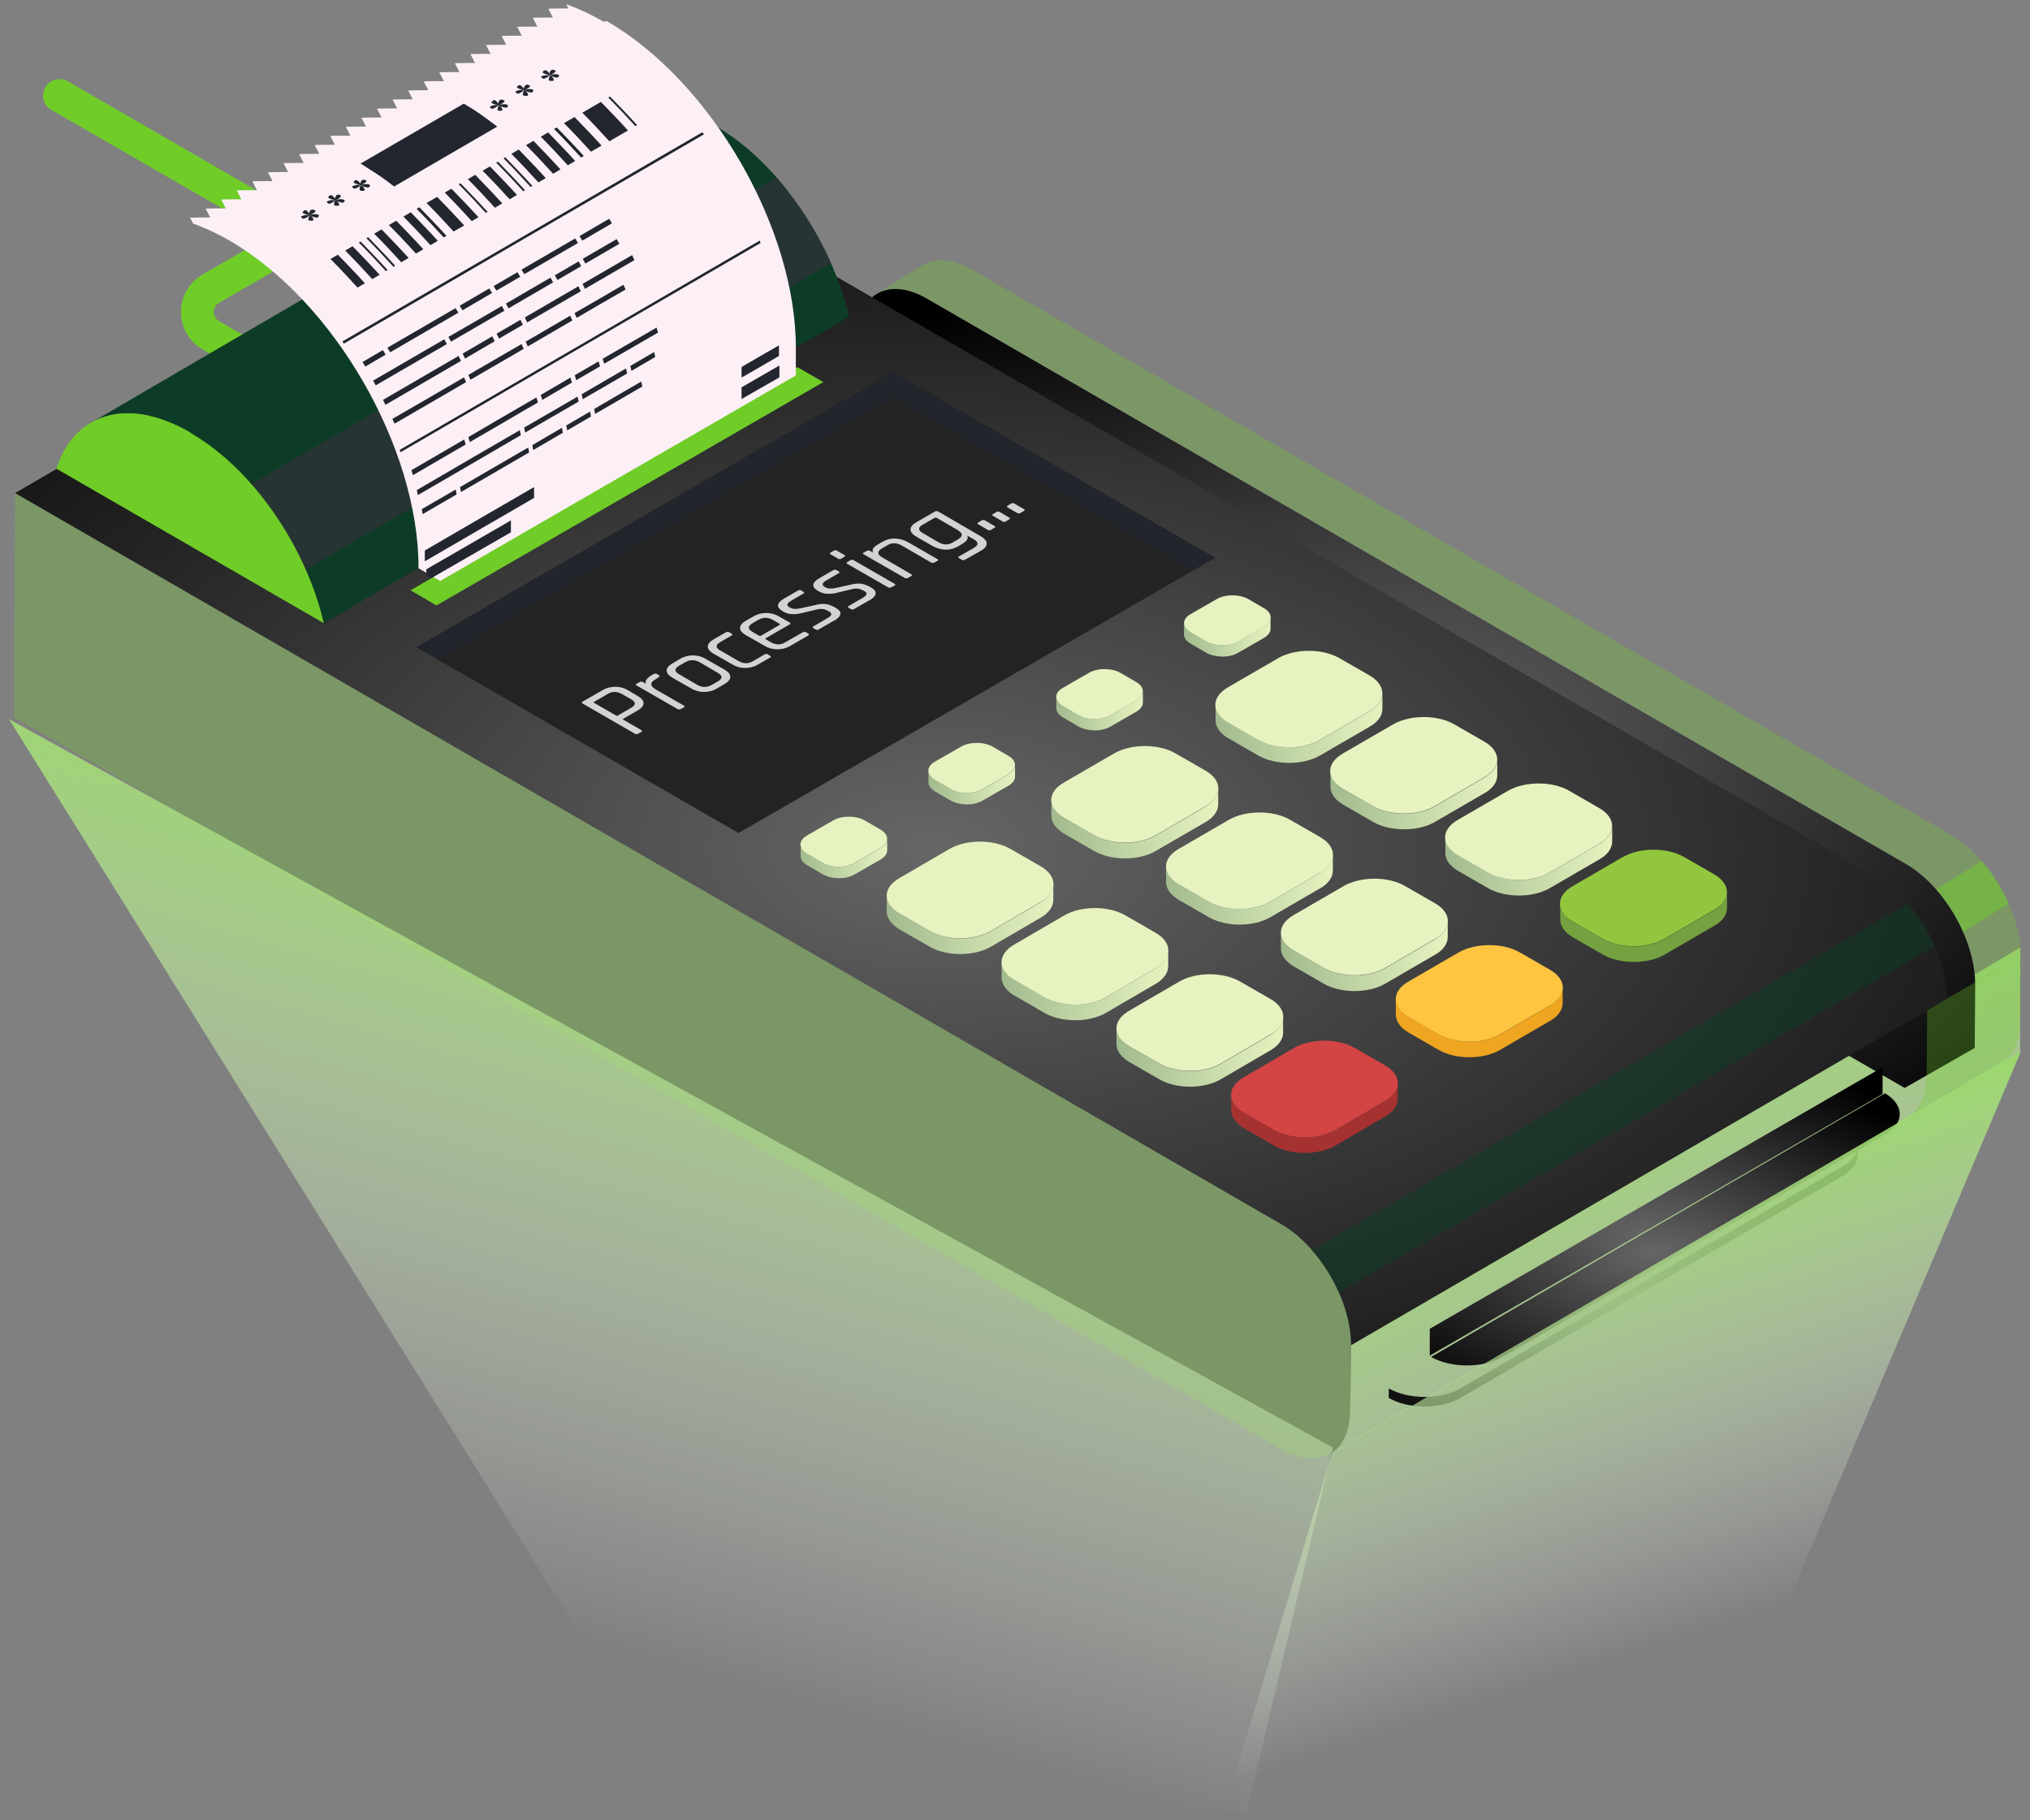<svg width="174" height="156" viewBox="0 0 174 156" fill="none" xmlns="http://www.w3.org/2000/svg">
<rect x="0" y="0" width="174" height="156" fill="#808080" stroke="none"/>
<path d="M173.155 90.233L113.959 124.634C113.959 124.634 115.72 123.89 115.72 120.849C115.818 116.689 115.818 115.254 115.818 115.254L173.155 81.206L173.155 90.233Z" fill="url(#paint0_linear_1_16650)"/>
<path d="M45.128 42.741L18.795 27.535C18.387 27.294 18.332 26.904 18.332 26.737C18.332 26.57 18.369 26.181 18.795 25.94L23.135 23.436C24.303 22.769 25.008 21.545 25.008 20.21C25.008 18.875 24.303 17.651 23.135 16.983L5.814 6.969C5.147 6.58 4.275 6.802 3.886 7.488C3.496 8.174 3.719 9.027 4.405 9.417L21.725 19.412C22.133 19.653 22.189 20.043 22.189 20.21C22.189 20.377 22.152 20.766 21.725 21.007L17.386 23.511C16.218 24.178 15.513 25.402 15.513 26.737C15.513 28.073 16.218 29.297 17.386 29.964L43.719 45.171C43.942 45.3 44.183 45.356 44.424 45.356C44.906 45.356 45.388 45.096 45.648 44.651C46.037 43.984 45.815 43.112 45.128 42.723V42.741Z" fill="#70CD28"/>
<path d="M172.177 77.419C171.602 76.103 170.786 74.842 169.858 73.766C169.061 72.876 168.189 72.116 167.244 71.559C153.261 63.493 95.05 29.89 83.349 23.121C81.68 22.157 80.177 22.064 79.083 22.713L75.17 25.161C76.264 24.531 77.767 24.623 79.436 25.569C91.156 32.338 149.348 65.94 163.331 74.007C164.277 74.545 165.148 75.305 165.946 76.214C166.873 77.271 167.689 78.532 168.264 79.867C168.931 81.351 169.302 82.927 169.302 84.374L173.215 81.926C173.215 80.479 172.844 78.903 172.177 77.419Z" fill="#70CD28" fill-opacity="0.3"/>
<g style="mix-blend-mode:screen" opacity="0.5">
<path d="M169.858 73.785L165.946 76.233C166.873 77.29 167.689 78.551 168.264 79.886L172.177 77.438C171.602 76.121 170.786 74.86 169.858 73.785Z" fill="#70CD28"/>
</g>
<path d="M163.331 74.026C149.348 65.959 91.137 32.356 79.436 25.588C76.135 23.678 73.446 25.217 73.427 29.018L73.39 34.452C73.39 38.272 76.061 42.908 79.362 44.8C93.344 52.867 151.555 86.469 163.257 93.238L169.265 89.807L169.302 84.374C169.302 80.553 166.632 75.917 163.331 74.026Z" fill="url(#paint1_radial_1_16650)"/>
<path d="M165.185 86.562L165.148 91.995C165.148 93.887 164.481 95.222 163.405 95.853L171.435 91.217C172.51 90.586 173.178 89.251 173.178 87.359L173.215 81.926L165.185 86.562Z" fill="#70CD28" fill-opacity="0.3"/>
<path d="M165.834 81.073C165.259 79.756 164.443 78.495 163.516 77.419C162.719 76.529 161.847 75.769 160.901 75.213C146.919 67.146 64.081 19.32 52.361 12.551L1.289 42.259C13.009 49.028 95.829 96.854 109.83 104.921C110.776 105.459 111.647 106.219 112.445 107.128C113.372 108.185 114.188 109.446 114.763 110.781C115.43 112.265 115.801 113.841 115.801 115.287L166.891 85.598C166.891 84.151 166.52 82.575 165.853 81.091L165.834 81.073Z" fill="url(#paint2_radial_1_16650)"/>
<g style="mix-blend-mode:screen" opacity="0.5">
<path d="M163.516 77.438L112.426 107.128C113.353 108.185 114.169 109.446 114.744 110.781L165.834 81.091C165.259 79.775 164.444 78.514 163.516 77.438Z" fill="#0D3C26"/>
</g>
<path d="M109.83 104.921C95.829 96.835 13.009 49.028 1.289 42.259L1.215 61.49C15.198 69.575 98.036 117.383 109.756 124.152C113.057 126.062 115.746 124.522 115.764 120.721L115.801 115.287C115.801 111.467 113.131 106.831 109.83 104.939V104.921Z" fill="#70CD28" fill-opacity="0.3"/>
<path d="M117.415 60.934L113.131 63.418C111.684 64.253 109.329 64.253 107.864 63.418L105.287 61.935C104.545 61.508 104.192 60.952 104.192 60.396V61.731C104.192 62.287 104.545 62.844 105.287 63.27L107.864 64.754C109.311 65.588 111.684 65.588 113.131 64.754L117.415 62.269C118.138 61.861 118.49 61.304 118.49 60.748V59.413C118.49 59.969 118.138 60.507 117.415 60.934Z" fill="url(#paint3_linear_1_16650)"/>
<path d="M117.396 57.892C118.843 58.727 118.861 60.099 117.396 60.934L113.112 63.418C111.666 64.253 109.311 64.253 107.846 63.418L105.268 61.935C103.803 61.082 103.803 59.728 105.268 58.894L109.552 56.409C110.998 55.574 113.353 55.556 114.818 56.409L117.396 57.892Z" fill="#E6F3C0"/>
<path d="M103.358 69.112L99.074 71.597C97.609 72.45 95.273 72.431 93.808 71.597L91.23 70.113C90.488 69.686 90.117 69.13 90.117 68.574V69.909C90.117 70.465 90.488 71.022 91.212 71.448L93.789 72.932C95.236 73.766 97.591 73.785 99.056 72.932L103.34 70.447C104.063 70.039 104.415 69.483 104.415 68.926V67.591C104.415 68.147 104.063 68.685 103.34 69.112H103.358Z" fill="url(#paint4_linear_1_16650)"/>
<path d="M103.34 66.052C104.786 66.886 104.805 68.258 103.34 69.093L99.056 71.578C97.591 72.431 95.254 72.412 93.789 71.578L91.211 70.094C89.746 69.241 89.728 67.888 91.211 67.053L95.495 64.568C96.942 63.734 99.297 63.715 100.762 64.568L103.34 66.052Z" fill="#E6F3C0"/>
<path d="M89.227 77.308L84.962 79.793C83.497 80.646 81.16 80.628 79.695 79.793L77.118 78.31C76.376 77.883 76.005 77.327 76.005 76.77V78.106C76.005 78.662 76.376 79.218 77.099 79.645L79.677 81.128C81.123 81.963 83.478 81.981 84.943 81.128L89.209 78.643C89.932 78.217 90.284 77.679 90.284 77.123V75.788C90.284 76.325 89.932 76.882 89.209 77.308H89.227Z" fill="url(#paint5_linear_1_16650)"/>
<path d="M89.209 74.248C90.655 75.083 90.674 76.455 89.209 77.29L84.943 79.775C83.478 80.628 81.142 80.609 79.677 79.775L77.099 78.291C75.634 77.438 75.634 76.084 77.099 75.25L81.364 72.765C82.829 71.912 85.166 71.912 86.631 72.765L89.209 74.248Z" fill="#E6F3C0"/>
<path d="M127.262 66.627L122.978 69.112C121.532 69.946 119.176 69.946 117.711 69.112L115.134 67.628C114.392 67.201 114.04 66.645 114.04 66.089V67.424C114.04 67.98 114.392 68.537 115.134 68.963L117.711 70.447C119.158 71.281 121.532 71.281 122.978 70.447L127.262 67.962C127.985 67.554 128.337 66.998 128.337 66.441V65.106C128.337 65.662 127.985 66.2 127.262 66.627Z" fill="url(#paint6_linear_1_16650)"/>
<path d="M127.243 63.567C128.69 64.401 128.708 65.773 127.243 66.608L122.959 69.093C121.513 69.927 119.158 69.927 117.693 69.093L115.115 67.609C113.65 66.756 113.65 65.403 115.115 64.568L119.399 62.083C120.845 61.249 123.201 61.23 124.666 62.083L127.243 63.567Z" fill="#E6F3C0"/>
<path d="M113.187 74.786L108.903 77.271C107.438 78.124 105.101 78.106 103.636 77.271L101.058 75.788C100.317 75.361 99.946 74.805 99.946 74.248V75.584C99.946 76.14 100.317 76.696 101.04 77.123L103.618 78.606C105.064 79.441 107.419 79.459 108.884 78.606L113.168 76.121C113.891 75.713 114.244 75.157 114.244 74.601V73.266C114.244 73.822 113.891 74.36 113.168 74.786H113.187Z" fill="url(#paint7_linear_1_16650)"/>
<path d="M113.168 71.745C114.614 72.579 114.633 73.952 113.168 74.786L108.884 77.271C107.419 78.124 105.083 78.106 103.618 77.271L101.04 75.787C99.575 74.934 99.575 73.581 101.04 72.746L105.324 70.261C106.77 69.427 109.125 69.408 110.59 70.261L113.168 71.745Z" fill="#E6F3C0"/>
<path d="M99.074 82.983L94.809 85.468C93.344 86.321 91.007 86.302 89.542 85.468L86.965 83.984C86.223 83.558 85.852 83.001 85.852 82.445V83.78C85.852 84.337 86.223 84.893 86.946 85.319L89.524 86.803C90.97 87.638 93.326 87.656 94.79 86.803L99.056 84.318C99.779 83.891 100.131 83.354 100.131 82.797V81.462C100.131 82 99.779 82.556 99.056 82.983H99.074Z" fill="url(#paint8_linear_1_16650)"/>
<path d="M99.056 79.942C100.502 80.776 100.521 82.148 99.056 82.983L94.79 85.468C93.326 86.321 90.989 86.302 89.524 85.468L86.946 83.984C85.481 83.131 85.481 81.777 86.946 80.943L91.211 78.458C92.676 77.605 95.013 77.605 96.478 78.458L99.056 79.942Z" fill="#E6F3C0"/>
<path d="M137.109 72.301L132.825 74.786C131.379 75.621 129.024 75.621 127.559 74.786L124.981 73.303C124.239 72.876 123.887 72.32 123.887 71.763V73.099C123.887 73.655 124.239 74.211 124.981 74.638L127.559 76.121C129.005 76.956 131.379 76.956 132.825 76.121L137.109 73.636C137.832 73.228 138.185 72.672 138.185 72.116V70.781C138.185 71.337 137.832 71.875 137.109 72.301Z" fill="url(#paint9_linear_1_16650)"/>
<path d="M137.09 69.26C138.537 70.094 138.555 71.467 137.09 72.301L132.807 74.786C131.36 75.621 129.005 75.621 127.54 74.786L124.962 73.303C123.497 72.45 123.497 71.096 124.962 70.261L129.246 67.776C130.693 66.942 133.048 66.923 134.513 67.776L137.09 69.26Z" fill="#E6F3C0"/>
<path d="M123.034 80.479L118.75 82.964C117.285 83.817 114.948 83.799 113.483 82.964L110.906 81.481C110.164 81.054 109.793 80.498 109.793 79.942V81.277C109.793 81.833 110.164 82.389 110.887 82.816L113.465 84.3C114.911 85.134 117.266 85.153 118.731 84.3L123.015 81.815C123.738 81.407 124.091 80.85 124.091 80.294V78.959C124.091 79.515 123.738 80.053 123.015 80.479H123.034Z" fill="url(#paint10_linear_1_16650)"/>
<path d="M123.015 77.419C124.462 78.254 124.48 79.626 123.015 80.461L118.731 82.946C117.266 83.799 114.93 83.78 113.465 82.946L110.887 81.462C109.422 80.609 109.422 79.255 110.887 78.421L115.171 75.936C116.617 75.101 118.972 75.083 120.437 75.936L123.015 77.419Z" fill="#E6F3C0"/>
<path d="M108.921 88.676L104.656 91.161C103.191 92.014 100.855 91.995 99.39 91.161L96.812 89.677C96.07 89.251 95.699 88.695 95.699 88.138V89.473C95.699 90.03 96.07 90.586 96.793 91.013L99.371 92.496C100.817 93.331 103.173 93.349 104.638 92.496L108.903 90.011C109.626 89.585 109.978 89.047 109.978 88.49V87.155C109.978 87.693 109.626 88.249 108.903 88.676H108.921Z" fill="url(#paint11_linear_1_16650)"/>
<path d="M108.903 85.616C110.349 86.451 110.368 87.823 108.903 88.657L104.638 91.142C103.173 91.995 100.836 91.977 99.371 91.142L96.793 89.659C95.328 88.806 95.328 87.452 96.793 86.618L101.059 84.133C102.524 83.279 104.86 83.279 106.325 84.133L108.903 85.616Z" fill="#E6F3C0"/>
<path d="M146.956 77.994L142.672 80.479C141.226 81.314 138.87 81.314 137.405 80.479L134.828 78.996C134.086 78.569 133.734 78.013 133.734 77.457V78.792C133.734 79.348 134.086 79.904 134.828 80.331L137.405 81.815C138.852 82.649 141.226 82.649 142.672 81.815L146.956 79.33C147.679 78.922 148.031 78.365 148.031 77.809V76.474C148.031 77.03 147.679 77.568 146.956 77.994Z" fill="#75A140"/>
<path d="M146.937 74.934C148.384 75.769 148.402 77.141 146.937 77.976L142.654 80.461C141.207 81.295 138.852 81.295 137.387 80.461L134.809 78.977C133.344 78.124 133.344 76.77 134.809 75.936L139.093 73.451C140.539 72.617 142.895 72.598 144.36 73.451L146.937 74.934Z" fill="#91C63E"/>
<path d="M132.881 86.154L128.597 88.639C127.132 89.492 124.795 89.473 123.33 88.639L120.753 87.155C120.011 86.729 119.64 86.172 119.64 85.616V86.951C119.64 87.508 120.011 88.064 120.734 88.49L123.312 89.974C124.758 90.809 127.113 90.827 128.578 89.974L132.862 87.489C133.585 87.081 133.938 86.525 133.938 85.969V84.633C133.938 85.19 133.585 85.727 132.862 86.154H132.881Z" fill="#EFA520"/>
<path d="M132.862 83.113C134.309 83.947 134.327 85.319 132.862 86.154L128.578 88.639C127.113 89.492 124.777 89.473 123.312 88.639L120.734 87.155C119.269 86.302 119.269 84.948 120.734 84.114L125.018 81.629C126.464 80.795 128.819 80.776 130.284 81.629L132.862 83.113Z" fill="#FFC541"/>
<path d="M118.75 94.351L114.485 96.836C113.02 97.689 110.683 97.67 109.218 96.836L106.64 95.352C105.898 94.925 105.528 94.369 105.528 93.813V95.148C105.528 95.704 105.898 96.261 106.622 96.687L109.199 98.171C110.646 99.005 113.001 99.024 114.466 98.171L118.731 95.686C119.454 95.259 119.807 94.722 119.807 94.165V92.83C119.807 93.368 119.454 93.924 118.731 94.351H118.75Z" fill="#A63131"/>
<path d="M118.731 91.309C120.178 92.144 120.196 93.516 118.731 94.35L114.466 96.835C113.001 97.689 110.664 97.67 109.199 96.835L106.622 95.352C105.157 94.499 105.157 93.145 106.622 92.311L110.887 89.826C112.352 88.973 114.689 88.973 116.154 89.826L118.731 91.309Z" fill="#D34444"/>
<path d="M75.467 71.096C76.228 71.522 76.228 72.246 75.467 72.672L73.242 73.952C72.481 74.397 71.258 74.378 70.516 73.952L69.181 73.173C68.42 72.746 68.42 72.023 69.181 71.596L71.406 70.317C72.166 69.872 73.39 69.89 74.132 70.317L75.467 71.096Z" fill="#E6F3C0"/>
<path d="M76.042 72.876V71.893C76.042 72.171 75.857 72.468 75.486 72.672L73.26 73.952C72.5 74.397 71.276 74.378 70.534 73.952L69.199 73.173C68.828 72.95 68.624 72.672 68.624 72.375V73.358C68.624 73.655 68.81 73.933 69.199 74.156L70.534 74.934C71.295 75.361 72.5 75.379 73.26 74.934L75.486 73.655C75.857 73.432 76.042 73.154 76.042 72.876Z" fill="url(#paint12_linear_1_16650)"/>
<path d="M86.427 64.772C87.187 65.199 87.187 65.922 86.427 66.348L84.201 67.628C83.441 68.073 82.217 68.055 81.475 67.628L80.14 66.849C79.38 66.423 79.38 65.699 80.14 65.273L82.366 63.993C83.126 63.548 84.35 63.567 85.092 63.993L86.427 64.772Z" fill="#E6F3C0"/>
<path d="M87.002 66.552V65.57C87.002 65.848 86.816 66.144 86.445 66.348L84.22 67.628C83.46 68.073 82.236 68.055 81.494 67.628L80.159 66.849C79.788 66.627 79.584 66.348 79.584 66.052V67.035C79.584 67.331 79.769 67.609 80.159 67.832L81.494 68.611C82.254 69.037 83.46 69.056 84.22 68.611L86.445 67.331C86.816 67.109 87.002 66.831 87.002 66.552Z" fill="url(#paint13_linear_1_16650)"/>
<path d="M97.387 58.448C98.147 58.875 98.147 59.598 97.387 60.025L95.162 61.304C94.401 61.749 93.177 61.731 92.436 61.304L91.1 60.525C90.34 60.099 90.34 59.376 91.1 58.949L93.326 57.669C94.086 57.224 95.31 57.243 96.052 57.669L97.387 58.448Z" fill="#E6F3C0"/>
<path d="M97.962 60.21V59.227C97.962 59.505 97.776 59.802 97.405 60.006L95.18 61.286C94.42 61.731 93.196 61.712 92.454 61.286L91.119 60.507C90.748 60.284 90.544 60.006 90.544 59.709V60.692C90.544 60.989 90.729 61.267 91.119 61.49L92.454 62.269C93.214 62.695 94.42 62.714 95.18 62.269L97.405 60.989C97.776 60.767 97.962 60.488 97.962 60.21Z" fill="url(#paint14_linear_1_16650)"/>
<path d="M108.346 52.125C109.106 52.551 109.106 53.275 108.346 53.701L106.12 54.981C105.36 55.426 104.136 55.407 103.394 54.981L102.059 54.202C101.299 53.775 101.299 53.052 102.059 52.626L104.284 51.346C105.045 50.901 106.269 50.919 107.01 51.346L108.346 52.125Z" fill="#E6F3C0"/>
<path d="M108.903 53.886V52.904C108.903 53.182 108.717 53.479 108.347 53.683L106.121 54.962C105.361 55.407 104.137 55.389 103.395 54.962L102.06 54.183C101.689 53.961 101.485 53.683 101.485 53.386V54.369C101.485 54.665 101.671 54.944 102.06 55.166L103.395 55.945C104.156 56.371 105.361 56.39 106.121 55.945L108.347 54.665C108.717 54.443 108.903 54.165 108.903 53.886Z" fill="url(#paint15_linear_1_16650)"/>
<path d="M161.365 91.458L122.552 113.878V116.177L161.365 93.757V91.458Z" fill="url(#paint16_radial_1_16650)"/>
<path d="M157.962 99.94L125.176 118.985C123.488 119.968 120.725 119.95 119.037 118.985V119.801C120.725 120.784 123.488 120.784 125.176 119.801L157.962 100.756C158.797 100.274 159.205 99.644 159.223 98.995V98.179C159.223 98.809 158.815 99.458 157.981 99.94H157.962Z" fill="url(#paint17_radial_1_16650)"/>
<path d="M161.551 93.683C163.238 94.666 163.275 96.261 161.588 97.243L128.801 116.289C127.114 117.272 124.35 117.253 122.663 116.289L161.569 93.701L161.551 93.683Z" fill="url(#paint18_radial_1_16650)"/>
<path d="M71.221 22.528C70.052 19.876 68.439 17.354 66.566 15.203C64.99 13.404 63.209 11.883 61.336 10.789C57.998 8.861 54.975 8.675 52.806 9.955L7.798 36.232C9.987 34.971 13.009 35.138 16.329 37.067C18.202 38.142 19.982 39.681 21.558 41.48C23.431 43.613 25.045 46.154 26.213 48.805C26.881 50.326 27.4 51.865 27.771 53.404L72.778 27.145C72.426 25.606 71.888 24.049 71.221 22.546V22.528Z" fill="#0D3C26"/>
<g style="mix-blend-mode:screen" opacity="0.5">
<path d="M66.566 15.221L21.558 41.48C23.431 43.613 25.045 46.154 26.213 48.805L71.22 22.546C70.052 19.895 68.439 17.372 66.566 15.221Z" fill="#422C42"/>
</g>
<path d="M16.329 37.067C10.932 33.951 6.37 35.398 4.831 40.164L27.752 53.404C26.25 46.914 21.707 40.182 16.31 37.085L16.329 37.067Z" fill="#70CD28"/>
<path d="M104.155 47.804L63.302 71.392L35.689 55.463L76.543 31.874L104.155 47.804Z" fill="#232323"/>
<g style="mix-blend-mode:multiply" opacity="0.8">
<path d="M76.543 34.044L102.282 48.898L104.155 47.804L76.543 31.874L35.689 55.463L37.562 56.538L76.543 34.044Z" fill="#23262F"/>
</g>
<path d="M54.994 62.714L54.66 62.899C54.66 62.899 54.53 62.936 54.456 62.899L49.894 60.266C49.894 60.266 49.82 60.192 49.894 60.155L51.638 59.153C51.971 58.949 52.342 58.856 52.732 58.856C53.121 58.856 53.492 58.949 53.826 59.153L54.642 59.635C54.994 59.839 55.161 60.043 55.161 60.266C55.161 60.488 54.994 60.692 54.642 60.896L53.418 61.601C53.418 61.601 53.362 61.657 53.418 61.675L54.994 62.584C54.994 62.584 55.068 62.658 54.994 62.695V62.714ZM52.954 61.323L54.104 60.655C54.512 60.414 54.512 60.173 54.104 59.932L53.325 59.487C52.898 59.246 52.472 59.227 52.064 59.487L50.914 60.155C50.914 60.155 50.859 60.21 50.914 60.229L52.843 61.341C52.843 61.341 52.936 61.36 52.991 61.341L52.954 61.323Z" fill="white" fill-opacity="0.8"/>
<path d="M58.647 60.6L58.314 60.785C58.314 60.785 58.184 60.822 58.11 60.785L54.531 58.727C54.531 58.727 54.456 58.653 54.531 58.615L54.864 58.43C54.864 58.43 54.994 58.393 55.068 58.43L55.365 58.597C55.328 58.486 55.328 58.374 55.402 58.263C55.476 58.152 55.588 58.022 55.773 57.911L56.07 57.744C56.07 57.744 56.2 57.707 56.274 57.744L56.552 57.911C56.552 58.022 56.144 58.245 56.144 58.245C55.921 58.374 55.81 58.504 55.829 58.653C55.829 58.801 55.959 58.931 56.2 59.079L58.647 60.488C58.647 60.488 58.722 60.562 58.647 60.6Z" fill="white" fill-opacity="0.8"/>
<path d="M62.078 58.634L61.448 59.005C61.114 59.209 60.743 59.301 60.353 59.301C59.964 59.301 59.593 59.209 59.259 59.005L57.664 58.096C57.312 57.892 57.145 57.688 57.145 57.466C57.145 57.243 57.312 57.039 57.664 56.835L58.295 56.464C58.629 56.26 59 56.167 59.389 56.167C59.779 56.167 60.15 56.26 60.483 56.464L62.078 57.373C62.43 57.577 62.597 57.781 62.597 58.003C62.597 58.226 62.43 58.43 62.078 58.634ZM61.021 58.69L61.54 58.393C61.948 58.152 61.948 57.911 61.54 57.67L59.983 56.761C59.556 56.52 59.13 56.52 58.721 56.761L58.202 57.058C57.794 57.299 57.794 57.54 58.202 57.781L59.76 58.69C60.187 58.931 60.613 58.931 61.021 58.69Z" fill="white" fill-opacity="0.8"/>
<path d="M65.768 56.056L66.047 56.223C66.047 56.223 66.102 56.297 66.047 56.334L64.971 56.946C64.637 57.15 64.266 57.243 63.877 57.243C63.487 57.243 63.117 57.15 62.783 56.946L61.188 56.038C60.836 55.834 60.669 55.63 60.669 55.407C60.669 55.185 60.836 54.981 61.188 54.777L62.264 54.165C62.264 54.165 62.393 54.128 62.468 54.165L62.746 54.332C62.746 54.332 62.801 54.406 62.746 54.443L61.726 55.036C61.318 55.277 61.318 55.518 61.763 55.76L63.302 56.65C63.728 56.891 64.155 56.909 64.563 56.65L65.583 56.056C65.583 56.056 65.713 56.019 65.787 56.056H65.768Z" fill="white" fill-opacity="0.8"/>
<path d="M69.31 54.443L67.734 55.352C67.4 55.556 67.029 55.648 66.64 55.648C66.25 55.648 65.879 55.556 65.546 55.352L63.951 54.443C63.599 54.239 63.432 54.035 63.432 53.812C63.432 53.59 63.599 53.386 63.951 53.182L64.581 52.83C64.915 52.626 65.286 52.533 65.675 52.533C66.065 52.533 66.436 52.626 66.77 52.83L67.715 53.367C67.715 53.367 67.79 53.46 67.715 53.497L65.62 54.703C65.62 54.703 65.564 54.758 65.62 54.777L66.065 55.036C66.492 55.277 66.918 55.296 67.326 55.036L68.847 54.165C68.847 54.165 68.976 54.128 69.051 54.165L69.31 54.313C69.31 54.313 69.366 54.387 69.31 54.424V54.443ZM65.231 54.48L66.825 53.553C66.825 53.553 66.881 53.497 66.825 53.46L66.25 53.126C65.824 52.885 65.397 52.885 64.989 53.126L64.489 53.423C64.081 53.664 64.081 53.905 64.489 54.146L65.064 54.48C65.064 54.48 65.156 54.517 65.212 54.48H65.231Z" fill="white" fill-opacity="0.8"/>
<path d="M71.462 53.2L70.145 53.961C70.145 53.961 70.015 53.998 69.941 53.961L69.681 53.812C69.681 53.812 69.626 53.738 69.681 53.701L70.924 52.978C71.313 52.755 71.35 52.57 71.072 52.403L70.924 52.329C70.664 52.18 70.349 52.143 69.997 52.236L68.754 52.533C68.402 52.626 68.087 52.644 67.845 52.626C67.604 52.626 67.363 52.533 67.122 52.403C66.51 52.051 66.547 51.68 67.215 51.29L68.439 50.586C68.439 50.586 68.569 50.548 68.643 50.586L68.903 50.734C68.903 50.734 68.958 50.808 68.903 50.845L67.79 51.494C67.604 51.605 67.512 51.698 67.493 51.791C67.493 51.884 67.512 51.958 67.623 52.014L67.753 52.088C67.957 52.199 68.253 52.218 68.643 52.125L69.904 51.847C70.256 51.754 70.572 51.735 70.813 51.772C71.072 51.809 71.332 51.921 71.629 52.088C72.222 52.422 72.166 52.811 71.462 53.219V53.2Z" fill="white" fill-opacity="0.8"/>
<path d="M74.484 51.457L73.168 52.218C73.168 52.218 73.038 52.255 72.964 52.218L72.704 52.069C72.704 52.069 72.648 51.995 72.704 51.958L73.947 51.235C74.336 51.012 74.373 50.827 74.095 50.66L73.947 50.586C73.687 50.437 73.372 50.4 73.019 50.493L71.777 50.79C71.424 50.882 71.109 50.901 70.868 50.882C70.627 50.882 70.386 50.79 70.145 50.66C69.533 50.307 69.57 49.937 70.238 49.547L71.462 48.842C71.462 48.842 71.591 48.805 71.666 48.842L71.925 48.991C71.925 48.991 71.981 49.065 71.925 49.102L70.812 49.751C70.627 49.862 70.534 49.955 70.516 50.048C70.516 50.141 70.534 50.215 70.646 50.27L70.775 50.344C70.979 50.456 71.276 50.474 71.666 50.382L72.927 50.103C73.279 50.011 73.594 49.992 73.835 50.029C74.095 50.066 74.355 50.178 74.651 50.344C75.245 50.678 75.189 51.068 74.484 51.476V51.457Z" fill="white" fill-opacity="0.8"/>
<path d="M71.87 47.897L71.165 47.489C71.165 47.489 71.091 47.414 71.165 47.377L71.499 47.173C71.499 47.173 71.628 47.136 71.703 47.173L72.407 47.581C72.407 47.581 72.481 47.656 72.407 47.693L72.073 47.897C72.073 47.897 71.944 47.934 71.87 47.897ZM76.172 50.363L72.593 48.305C72.593 48.305 72.519 48.23 72.593 48.193L72.927 47.989C72.927 47.989 73.056 47.952 73.13 47.989L76.71 50.048C76.71 50.048 76.784 50.122 76.71 50.159L76.376 50.345C76.376 50.345 76.246 50.382 76.172 50.345V50.363Z" fill="white" fill-opacity="0.8"/>
<path d="M78.119 49.362L77.785 49.547C77.785 49.547 77.656 49.584 77.581 49.547L74.002 47.489C74.002 47.489 73.928 47.414 74.002 47.377L74.336 47.192C74.336 47.192 74.466 47.155 74.54 47.192L74.837 47.359C74.725 47.118 74.837 46.895 75.226 46.673L75.634 46.432C75.968 46.246 76.32 46.135 76.71 46.154C77.099 46.154 77.451 46.265 77.804 46.45L80.382 47.934C80.382 47.934 80.456 48.008 80.382 48.045L80.048 48.23C80.048 48.23 79.918 48.268 79.844 48.23L77.285 46.747C76.858 46.506 76.431 46.487 76.024 46.747L75.616 46.988C75.393 47.118 75.282 47.248 75.282 47.377C75.282 47.507 75.393 47.637 75.616 47.767L78.138 49.232C78.138 49.232 78.212 49.306 78.138 49.343L78.119 49.362Z" fill="white" fill-opacity="0.8"/>
<path d="M82.533 46.58L82.125 46.821C81.791 47.007 81.439 47.118 81.049 47.099C80.66 47.099 80.307 46.988 79.955 46.803L78.564 46.005C78.212 45.801 78.045 45.597 78.045 45.375C78.045 45.152 78.212 44.948 78.564 44.744L80.177 43.817C80.177 43.817 80.307 43.78 80.382 43.817L84.053 45.95C84.387 46.154 84.573 46.358 84.573 46.58C84.573 46.803 84.406 47.025 84.053 47.211L82.681 47.989C82.681 47.989 82.533 48.026 82.459 47.989L82.18 47.822C82.18 47.822 82.106 47.748 82.18 47.693L83.478 46.951C83.886 46.71 83.886 46.469 83.478 46.228L82.904 45.894C83.015 46.135 82.904 46.358 82.514 46.58H82.533ZM82.162 45.467L80.27 44.373C80.27 44.373 80.177 44.355 80.122 44.373L79.083 44.967C78.675 45.208 78.675 45.449 79.102 45.69L80.437 46.469C80.864 46.71 81.29 46.728 81.698 46.469L82.106 46.228C82.329 46.098 82.44 45.968 82.44 45.838C82.44 45.708 82.329 45.579 82.106 45.449L82.162 45.467Z" fill="white" fill-opacity="0.8"/>
<path d="M84.387 44.577L85.277 45.096C85.277 45.096 85.351 45.171 85.277 45.208L84.906 45.43C84.906 45.43 84.776 45.467 84.702 45.43L83.812 44.911C83.812 44.911 83.756 44.837 83.812 44.8L84.183 44.577C84.183 44.577 84.313 44.54 84.368 44.577H84.387Z" fill="white" fill-opacity="0.8"/>
<path d="M85.648 43.854L86.538 44.373C86.538 44.373 86.612 44.447 86.538 44.484L86.167 44.707C86.167 44.707 86.037 44.744 85.963 44.707L85.073 44.188C85.073 44.188 85.017 44.114 85.073 44.077L85.444 43.854C85.444 43.854 85.574 43.817 85.629 43.854H85.648Z" fill="white" fill-opacity="0.8"/>
<path d="M86.909 43.131L87.799 43.65C87.799 43.65 87.874 43.724 87.799 43.761L87.428 43.984C87.428 43.984 87.299 44.021 87.224 43.984L86.334 43.465C86.334 43.465 86.279 43.39 86.334 43.353L86.705 43.131C86.705 43.131 86.835 43.094 86.891 43.131H86.909Z" fill="white" fill-opacity="0.8"/>
<path d="M70.571 32.746L37.414 51.884L35.188 50.586L68.346 31.466L70.571 32.746Z" fill="#70CD28"/>
<mask id="mask0_1_16650" style="mask-type:alpha" maskUnits="userSpaceOnUse" x="-3" y="-15" width="74" height="67">
<path d="M37.353 51.954L70.562 32.751L68.317 9.201L53.347 -14.422L-2.464 23.122L37.353 51.954Z" fill="#D9D9D9"/>
</mask>
<g mask="url(#mask0_1_16650)">
<path d="M51.767 1.872C50.673 1.241 49.598 0.741 48.541 0.37C48.596 0.481 48.67 0.611 48.726 0.722C48.04 0.722 47.669 0.722 47.001 0.741C47.131 1 47.261 1.241 47.391 1.501C46.705 1.501 46.334 1.501 45.666 1.52C45.796 1.779 45.926 2.02 46.056 2.28C45.37 2.28 44.999 2.28 44.331 2.298C44.461 2.558 44.591 2.799 44.72 3.059C44.053 3.059 43.719 3.059 42.996 3.077C43.126 3.337 43.255 3.578 43.385 3.838C42.699 3.838 42.328 3.838 41.661 3.856C41.79 4.116 41.92 4.357 42.05 4.616C41.364 4.616 40.993 4.616 40.325 4.635C40.455 4.895 40.585 5.136 40.715 5.395C40.029 5.395 39.658 5.395 38.99 5.414C39.12 5.673 39.25 5.915 39.38 6.174C38.694 6.174 38.323 6.174 37.655 6.193C37.785 6.452 37.915 6.693 38.044 6.953C37.358 6.953 36.987 6.953 36.32 6.972C36.45 7.231 36.579 7.472 36.709 7.732C36.023 7.732 35.652 7.732 34.985 7.75C35.114 8.01 35.244 8.251 35.374 8.511C34.688 8.511 34.317 8.511 33.649 8.529C33.779 8.789 33.909 9.03 34.039 9.29C33.371 9.29 33.037 9.29 32.314 9.308C32.444 9.568 32.574 9.809 32.704 10.069C32.017 10.069 31.647 10.069 30.979 10.087C31.109 10.347 31.239 10.588 31.368 10.847C30.682 10.847 30.311 10.847 29.644 10.866C29.774 11.126 29.903 11.367 30.033 11.626C29.347 11.626 28.976 11.626 28.309 11.645C28.438 11.904 28.568 12.146 28.698 12.405C28.012 12.405 27.641 12.405 26.973 12.424C27.103 12.683 27.233 12.924 27.363 13.184C26.677 13.184 26.306 13.184 25.638 13.203C25.768 13.462 25.898 13.703 26.028 13.963C25.341 13.963 24.971 13.963 24.303 13.981C24.433 14.241 24.563 14.482 24.692 14.742C24.006 14.742 23.635 14.742 22.968 14.76C23.098 15.02 23.227 15.261 23.357 15.521C22.69 15.521 22.356 15.521 21.633 15.539C21.762 15.799 21.892 16.04 22.022 16.299C21.336 16.299 20.965 16.299 20.297 16.318C20.427 16.578 20.557 16.819 20.687 17.078C20.001 17.078 19.63 17.078 18.962 17.097C19.092 17.357 19.222 17.598 19.352 17.857C18.665 17.857 18.295 17.857 17.627 17.876C17.757 18.135 17.887 18.376 18.016 18.636C17.33 18.636 16.959 18.636 16.292 18.655C16.366 18.803 16.477 19.007 16.551 19.155C17.571 19.526 18.61 20.008 19.648 20.602C28.624 25.776 35.893 38.386 35.875 48.697L37.729 49.791L68.216 32.173V29.893C68.253 19.582 60.965 6.972 51.99 1.798L51.767 1.872Z" fill="#FCF0F6"/>
<path d="M28.958 21.826L28.327 22.197C29.05 22.92 29.978 23.903 30.645 24.645L31.276 24.274C30.59 23.513 29.662 22.549 28.958 21.826Z" fill="#23262F"/>
<path d="M30.219 21.102L29.588 21.473C30.311 22.197 31.239 23.18 31.906 23.921L32.537 23.55C31.851 22.79 30.923 21.826 30.219 21.102Z" fill="#23262F"/>
<path d="M30.905 20.695L30.756 20.787C31.48 21.511 32.407 22.493 33.074 23.235L33.223 23.142C32.537 22.382 31.609 21.418 30.905 20.695Z" fill="#23262F"/>
<path d="M31.554 20.324L31.405 20.416C32.129 21.14 33.056 22.122 33.724 22.864L33.872 22.772C33.186 22.011 32.259 21.047 31.554 20.324Z" fill="#23262F"/>
<path d="M32.704 19.656L32.073 20.027C32.797 20.75 33.724 21.733 34.391 22.475L35.022 22.104C34.336 21.344 33.408 20.379 32.704 19.656Z" fill="#23262F"/>
<path d="M33.965 18.914L33.334 19.285C34.057 20.008 34.985 20.991 35.652 21.733L36.283 21.362C35.597 20.602 34.669 19.637 33.965 18.914Z" fill="#23262F"/>
<path d="M35.207 18.191L34.577 18.562C35.3 19.285 36.227 20.268 36.895 21.01L37.525 20.639C36.839 19.879 35.912 18.914 35.207 18.191Z" fill="#23262F"/>
<path d="M35.949 17.765L35.708 17.894C36.431 18.618 37.358 19.6 38.026 20.342L38.267 20.212C37.581 19.452 36.654 18.488 35.949 17.765Z" fill="#23262F"/>
<path d="M37.469 16.874L36.561 17.394C37.284 18.117 38.211 19.1 38.879 19.841L39.788 19.322C39.101 18.562 38.174 17.598 37.469 16.874Z" fill="#23262F"/>
<path d="M38.694 16.17L38.119 16.503C38.842 17.227 39.769 18.21 40.437 18.951L41.012 18.617C40.325 17.857 39.398 16.893 38.694 16.17Z" fill="#23262F"/>
<path d="M39.472 15.706L39.324 15.799C40.047 16.522 40.974 17.505 41.642 18.247L41.79 18.154C41.104 17.394 40.177 16.429 39.472 15.706Z" fill="#23262F"/>
<path d="M40.733 14.983L40.103 15.354C40.826 16.077 41.753 17.06 42.421 17.802L43.051 17.431C42.365 16.671 41.438 15.706 40.733 14.983Z" fill="#23262F"/>
<path d="M41.995 14.26L41.364 14.63C42.087 15.354 43.014 16.337 43.682 17.078L44.313 16.707C43.626 15.947 42.699 14.983 41.995 14.26Z" fill="#23262F"/>
<path d="M42.681 13.852L42.532 13.944C43.255 14.668 44.183 15.65 44.85 16.392L44.999 16.3C44.312 15.539 43.385 14.575 42.681 13.852Z" fill="#23262F"/>
<path d="M43.311 13.481L43.163 13.573C43.886 14.297 44.813 15.28 45.481 16.021L45.629 15.929C44.943 15.168 44.016 14.204 43.311 13.481Z" fill="#23262F"/>
<path d="M44.461 12.813L43.83 13.184C44.554 13.907 45.481 14.89 46.148 15.632L46.779 15.261C46.093 14.501 45.166 13.536 44.461 12.813Z" fill="#23262F"/>
<path d="M45.722 12.071L45.091 12.442C45.815 13.165 46.742 14.148 47.409 14.89L48.04 14.519C47.354 13.759 46.426 12.795 45.722 12.071Z" fill="#23262F"/>
<path d="M46.983 11.348L46.352 11.719C47.075 12.442 48.003 13.425 48.67 14.167L49.301 13.796C48.615 13.036 47.688 12.071 46.983 11.348Z" fill="#23262F"/>
<path d="M47.725 10.922L47.484 11.051C48.207 11.775 49.134 12.758 49.802 13.499L50.043 13.37C49.357 12.609 48.429 11.645 47.725 10.922Z" fill="#23262F"/>
<path d="M49.245 10.031L48.337 10.551C49.06 11.274 49.987 12.257 50.655 12.999L51.563 12.479C50.877 11.719 49.95 10.755 49.245 10.031Z" fill="#23262F"/>
<path d="M51.508 8.733L49.913 9.661C50.636 10.384 51.563 11.367 52.231 12.108L53.826 11.181C53.14 10.421 52.212 9.457 51.508 8.733Z" fill="#23262F"/>
<path d="M52.286 8.27L52.138 8.363C52.861 9.086 53.789 10.069 54.456 10.81L54.605 10.718C53.919 9.957 52.991 8.993 52.286 8.27Z" fill="#23262F"/>
<path d="M60.205 11.33L60.335 11.515C49.82 17.616 39.973 23.346 29.477 29.448L29.347 29.262C39.862 23.161 49.709 17.431 60.205 11.33Z" fill="#23262F"/>
<path d="M65.12 20.62L65.194 20.824C54.679 26.925 44.832 32.656 34.336 38.757L34.261 38.553C44.776 32.452 54.623 26.721 65.12 20.62Z" fill="#23262F"/>
<path d="M26.083 18.006H26.213C26.38 18.117 26.417 18.172 26.491 18.302C26.51 18.247 26.51 18.191 26.566 18.08C26.603 18.006 26.677 17.962 26.788 17.95L27.011 18.024L27.048 18.117C27.048 18.117 26.918 18.284 26.584 18.414C26.658 18.395 26.844 18.339 27.066 18.358C27.19 18.358 27.282 18.389 27.344 18.451L27.289 18.599L27.177 18.655C26.918 18.618 26.732 18.562 26.547 18.432C26.361 18.636 26.25 18.655 26.028 18.747L25.898 18.71L25.787 18.562C26.083 18.414 26.25 18.414 26.528 18.432C26.269 18.377 26.195 18.358 26.195 18.358C26.102 18.321 25.935 18.247 25.935 18.247C25.916 18.135 26.083 18.043 26.083 18.043V18.006Z" fill="#23262F"/>
<path d="M26.547 18.414C26.448 18.636 26.411 18.784 26.436 18.857L26.547 18.913H26.787C26.787 18.913 26.843 18.857 26.88 18.839C26.824 18.636 26.732 18.543 26.547 18.414Z" fill="#23262F"/>
<path d="M28.753 17.134C28.994 17.3 29.031 17.375 29.086 17.559C29.068 17.578 29.031 17.615 28.994 17.633H28.753L28.642 17.578C28.63 17.492 28.636 17.399 28.661 17.3L28.753 17.134Z" fill="#23262F"/>
<path d="M28.29 16.726H28.42C28.605 16.837 28.661 16.949 28.698 17.023C28.735 16.93 28.735 16.893 28.791 16.8C28.828 16.726 28.902 16.683 29.013 16.67L29.217 16.745C29.217 16.893 29.125 17.004 28.791 17.134C29.366 16.986 29.495 17.134 29.551 17.171L29.495 17.32L29.384 17.375C29.125 17.338 28.939 17.282 28.754 17.153C28.568 17.338 28.457 17.375 28.235 17.468L28.105 17.431L27.993 17.282C28.29 17.134 28.476 17.134 28.735 17.153C28.401 17.078 28.309 17.041 28.309 17.041L28.142 16.949C28.105 16.837 28.29 16.745 28.29 16.745V16.726Z" fill="#23262F"/>
<path d="M30.942 15.854C31.182 16.039 31.219 16.113 31.275 16.28C31.256 16.298 31.219 16.335 31.182 16.354H30.942L30.831 16.298C30.812 16.187 30.812 16.187 30.849 16.021L30.942 15.854Z" fill="#23262F"/>
<path d="M30.478 15.446H30.608C30.794 15.576 30.868 15.706 30.886 15.743C30.886 15.632 30.942 15.576 30.96 15.521C30.998 15.446 31.072 15.403 31.183 15.391L31.387 15.465L31.424 15.539C31.424 15.539 31.276 15.725 30.96 15.836C31.127 15.799 31.276 15.762 31.48 15.78C31.579 15.78 31.659 15.811 31.721 15.873L31.665 16.021L31.554 16.077C31.294 16.04 31.109 15.984 30.923 15.854C30.756 16.04 30.701 16.058 30.404 16.17L30.274 16.133L30.163 15.984C30.46 15.836 30.645 15.836 30.905 15.854C30.571 15.78 30.478 15.743 30.478 15.743L30.311 15.65C30.293 15.539 30.46 15.446 30.46 15.446H30.478Z" fill="#23262F"/>
<path d="M42.291 8.585H42.421C42.588 8.696 42.625 8.752 42.699 8.882C42.718 8.826 42.718 8.77 42.773 8.659C42.811 8.585 42.885 8.542 42.996 8.529L43.219 8.603L43.256 8.696C43.256 8.696 43.107 8.882 42.792 8.993C43.367 8.845 43.497 8.993 43.552 9.03L43.497 9.178L43.386 9.234C43.126 9.197 42.94 9.141 42.736 9.011C42.551 9.197 42.44 9.234 42.217 9.327L42.087 9.29L41.976 9.141C42.273 8.993 42.44 8.993 42.718 9.011C42.458 8.956 42.384 8.937 42.384 8.937C42.291 8.9 42.124 8.826 42.124 8.826C42.106 8.715 42.273 8.622 42.273 8.622L42.291 8.585Z" fill="#23262F"/>
<path d="M42.754 8.993C42.668 9.215 42.631 9.363 42.643 9.437L42.754 9.492H42.995C42.995 9.492 43.05 9.437 43.069 9.418C43.032 9.196 42.884 9.104 42.736 8.993H42.754Z" fill="#23262F"/>
<path d="M44.943 7.713C45.183 7.88 45.22 7.954 45.276 8.139C45.257 8.157 45.22 8.194 45.183 8.213H44.943L44.832 8.157C44.813 8.046 44.813 8.046 44.85 7.88L44.943 7.713Z" fill="#23262F"/>
<path d="M44.48 7.305H44.609C44.795 7.435 44.85 7.528 44.888 7.602C44.888 7.509 44.943 7.435 44.98 7.38C45.017 7.305 45.092 7.262 45.203 7.25L45.407 7.324L45.444 7.398C45.444 7.398 45.295 7.584 44.98 7.695C45.184 7.639 45.333 7.621 45.499 7.639C45.598 7.639 45.673 7.67 45.722 7.732L45.666 7.88L45.555 7.936C45.295 7.899 45.11 7.843 44.925 7.713C44.739 7.899 44.647 7.936 44.405 8.029L44.276 7.992L44.164 7.843C44.461 7.695 44.647 7.695 44.906 7.713C44.572 7.639 44.48 7.602 44.48 7.602L44.313 7.509C44.294 7.398 44.461 7.305 44.461 7.305H44.48Z" fill="#23262F"/>
<path d="M47.15 6.434C47.39 6.619 47.427 6.693 47.482 6.859C47.464 6.878 47.427 6.915 47.39 6.933H47.15L47.038 6.896C47.02 6.785 47.038 6.785 47.075 6.619L47.168 6.452L47.15 6.434Z" fill="#23262F"/>
<path d="M46.686 6.026H46.816C46.965 6.119 47.002 6.174 47.094 6.323C47.094 6.211 47.15 6.156 47.169 6.1C47.206 6.026 47.28 5.983 47.391 5.97L47.595 6.044L47.632 6.119C47.632 6.119 47.484 6.304 47.169 6.415C47.243 6.415 47.447 6.341 47.651 6.36C47.774 6.36 47.867 6.391 47.929 6.452L47.873 6.601L47.762 6.656C47.502 6.619 47.317 6.564 47.131 6.434C46.946 6.638 46.835 6.656 46.612 6.749L46.482 6.712L46.371 6.564C46.649 6.415 46.89 6.452 47.113 6.434C46.779 6.36 46.686 6.323 46.686 6.323L46.519 6.23C46.482 6.119 46.668 6.026 46.668 6.026H46.686Z" fill="#23262F"/>
<path d="M39.751 8.882C40.845 9.531 40.974 9.623 42.625 10.847C39.676 12.553 36.728 14.278 33.779 15.984C32.722 15.168 32.611 15.094 30.905 14.018C33.853 12.312 36.802 10.588 39.751 8.882Z" fill="#23262F"/>
<path d="M66.77 30.505V29.596C65.787 30.152 64.526 30.894 63.562 31.45V32.359C64.582 31.784 65.75 31.098 66.77 30.505Z" fill="#23262F"/>
<path d="M45.778 42.67V41.742C42.514 43.634 39.658 45.284 36.413 47.176V48.103C39.676 46.212 42.532 44.561 45.778 42.67Z" fill="#23262F"/>
<path d="M39.064 41.947C37.952 42.596 37.247 43.004 36.153 43.634L36.227 44.061C37.34 43.412 38.044 43.004 39.139 42.373L39.064 41.947Z" fill="#23262F"/>
<path d="M45.277 38.349C44.312 38.906 43.014 39.666 42.05 40.222C41.271 40.686 40.214 41.279 39.435 41.743L39.51 42.169C41.457 41.038 43.404 39.907 45.351 38.776L45.277 38.349Z" fill="#23262F"/>
<path d="M48.17 36.661C47.409 37.106 46.389 37.7 45.629 38.145L45.703 38.571C46.464 38.126 47.484 37.533 48.244 37.088L48.17 36.661Z" fill="#23262F"/>
<path d="M50.581 35.27C49.969 35.623 49.153 36.105 48.541 36.457L48.615 36.884C49.227 36.531 50.043 36.049 50.655 35.697L50.581 35.27Z" fill="#23262F"/>
<path d="M54.976 32.693C53.622 33.472 52.287 34.251 50.933 35.048L51.007 35.474C51.971 34.918 53.27 34.158 54.234 33.601C54.475 33.453 54.809 33.268 55.05 33.138L54.976 32.711V32.693Z" fill="#23262F"/>
<path d="M44.553 36.865C41.475 38.645 38.805 40.203 35.726 42.002L35.819 42.429C38.897 40.648 41.568 39.091 44.646 37.292L44.553 36.865Z" fill="#23262F"/>
<path d="M49.505 33.991L44.925 36.643L45.017 37.069C46.538 36.179 48.077 35.289 49.598 34.417L49.505 33.991Z" fill="#23262F"/>
<path d="M53.678 31.561C52.398 32.303 51.137 33.045 49.857 33.787L49.95 34.213C50.914 33.657 52.213 32.897 53.177 32.34C53.344 32.248 53.585 32.099 53.752 32.007L53.659 31.58L53.678 31.561Z" fill="#23262F"/>
<path d="M56.07 30.171C55.458 30.523 54.642 31.005 54.03 31.358L54.123 31.784C54.734 31.432 55.55 30.95 56.162 30.597L56.07 30.171Z" fill="#23262F"/>
<path d="M39.788 37.663C38.156 38.608 36.913 39.332 35.263 40.296L35.393 40.723C37.025 39.777 38.267 39.054 39.918 38.089L39.788 37.663Z" fill="#23262F"/>
<path d="M46 34.047C44.053 35.178 42.087 36.309 40.14 37.459L40.27 37.885C41.234 37.329 42.532 36.569 43.497 36.012C44.276 35.549 45.333 34.937 46.111 34.492L45.982 34.065L46 34.047Z" fill="#23262F"/>
<path d="M48.893 32.359C48.133 32.804 47.113 33.398 46.352 33.843L46.482 34.269C47.242 33.824 48.262 33.231 49.023 32.785L48.893 32.359Z" fill="#23262F"/>
<path d="M51.304 30.968C50.692 31.321 49.876 31.803 49.264 32.155L49.394 32.582C50.006 32.23 50.822 31.747 51.434 31.395L51.304 30.968Z" fill="#23262F"/>
<path d="M56.274 28.075C54.735 28.965 53.195 29.855 51.656 30.746L51.786 31.172L56.404 28.502L56.274 28.075Z" fill="#23262F"/>
<path d="M39.769 32.34C37.599 33.602 35.819 34.64 33.631 35.901L33.816 36.309C35.986 35.048 37.766 34.01 39.955 32.748L39.769 32.34Z" fill="#23262F"/>
<path d="M44.702 29.485C43.738 30.041 42.44 30.801 41.475 31.358C41.067 31.599 40.53 31.895 40.14 32.136L40.326 32.544C41.29 31.988 42.588 31.228 43.552 30.672C43.96 30.43 44.498 30.134 44.888 29.893L44.702 29.485Z" fill="#23262F"/>
<path d="M48.874 27.055C47.595 27.797 46.334 28.539 45.054 29.281L45.24 29.689C46.519 28.947 47.78 28.205 49.06 27.463L48.874 27.055Z" fill="#23262F"/>
<path d="M53.436 24.403C52.046 25.219 50.636 26.035 49.245 26.833L49.431 27.241C50.822 26.425 52.231 25.609 53.622 24.811L53.436 24.403Z" fill="#23262F"/>
<path d="M39.306 30.505C37.006 31.84 35.114 32.934 32.834 34.269L33.038 34.696C35.337 33.36 37.228 32.266 39.51 30.931L39.306 30.505Z" fill="#23262F"/>
<path d="M42.199 28.817C41.438 29.262 40.418 29.855 39.658 30.301L39.862 30.727C40.622 30.282 41.642 29.689 42.403 29.244L42.199 28.817Z" fill="#23262F"/>
<path d="M44.609 27.408C43.997 27.76 43.181 28.242 42.569 28.594L42.773 29.021C43.385 28.669 44.201 28.186 44.813 27.834L44.609 27.408Z" fill="#23262F"/>
<path d="M49.579 24.533C48.04 25.423 46.501 26.314 44.98 27.204L45.184 27.63C46.723 26.74 48.263 25.85 49.783 24.96L49.579 24.533Z" fill="#23262F"/>
<path d="M54.178 21.863L49.931 24.329L50.135 24.756C51.545 23.94 52.973 23.105 54.382 22.289L54.178 21.863Z" fill="#23262F"/>
<path d="M38.082 29.076C35.912 30.338 34.15 31.358 31.98 32.618L32.203 33.026C34.373 31.765 36.134 30.745 38.304 29.485L38.082 29.076Z" fill="#23262F"/>
<path d="M43.014 26.221C41.494 27.111 39.955 28.001 38.434 28.873L38.656 29.28C40.177 28.39 41.716 27.5 43.237 26.629L43.014 26.221Z" fill="#23262F"/>
<path d="M47.187 23.791C45.907 24.533 44.646 25.275 43.367 26.017L43.589 26.425C44.869 25.683 46.13 24.941 47.409 24.199L47.187 23.791Z" fill="#23262F"/>
<path d="M49.598 22.401C48.986 22.753 48.17 23.235 47.558 23.588L47.78 23.996C48.392 23.643 49.208 23.161 49.82 22.809L49.598 22.401Z" fill="#23262F"/>
<path d="M52.861 20.491C51.99 20.991 50.822 21.677 49.95 22.178L50.172 22.586C51.044 22.085 52.212 21.399 53.084 20.898L52.861 20.491Z" fill="#23262F"/>
<path d="M32.815 30.004C32.166 30.375 31.721 30.653 31.072 31.024L31.313 31.413C31.962 31.043 32.407 30.765 33.056 30.394L32.815 30.004Z" fill="#23262F"/>
<path d="M39.046 26.407C37.099 27.538 35.151 28.669 33.204 29.8L33.445 30.19C35.393 29.058 37.34 27.927 39.287 26.796L39.046 26.407Z" fill="#23262F"/>
<path d="M41.939 24.719C41.178 25.164 40.158 25.757 39.398 26.202L39.639 26.592C40.4 26.147 41.419 25.553 42.18 25.108L41.939 24.719Z" fill="#23262F"/>
<path d="M44.35 23.328C43.738 23.68 42.922 24.162 42.31 24.515L42.551 24.904C43.163 24.552 43.979 24.07 44.591 23.717L44.35 23.328Z" fill="#23262F"/>
<path d="M49.301 20.435C47.762 21.325 46.241 22.215 44.702 23.106L44.943 23.495C46.482 22.605 48.003 21.715 49.542 20.825L49.301 20.435Z" fill="#23262F"/>
<path d="M52.212 18.747C51.452 19.192 50.432 19.786 49.672 20.231L49.913 20.62C50.673 20.175 51.693 19.582 52.453 19.137L52.212 18.747Z" fill="#23262F"/>
<path d="M66.807 32.34L63.562 34.195V33.194L66.807 31.321V32.34Z" fill="#23262F"/>
<path d="M36.969 49.55L43.793 45.618V44.598L36.542 48.789V49.309L36.969 49.55Z" fill="#23262F"/>
</g>
<path d="M106.881 155.262L59.171 155.262L0.772 61.631L114.237 124.048L106.881 155.262Z" fill="url(#paint19_linear_1_16650)"/>
<path d="M153.001 137.918L105.177 154.342L114.199 124.455L173.228 90.085L153.001 137.918Z" fill="url(#paint20_linear_1_16650)"/>
<defs>
<linearGradient id="paint0_linear_1_16650" x1="161.164" y1="132.494" x2="139.196" y2="89.246" gradientUnits="userSpaceOnUse">
<stop stop-color="white" stop-opacity="0"/>
<stop offset="1" stop-color="#98DA64"/>
</linearGradient>
<radialGradient id="paint1_radial_1_16650" cx="0" cy="0" r="1" gradientUnits="userSpaceOnUse" gradientTransform="translate(118.94 64.813) rotate(90) scale(45.271 72.932)">
<stop stop-color="#666666"/>
<stop offset="1"/>
</radialGradient>
<radialGradient id="paint2_radial_1_16650" cx="0" cy="0" r="1" gradientUnits="userSpaceOnUse" gradientTransform="translate(79.935 72.637) rotate(90) scale(67.927 125.925)">
<stop stop-color="#666666"/>
<stop offset="1"/>
</radialGradient>
<linearGradient id="paint3_linear_1_16650" x1="104.157" y1="62.402" x2="118.49" y2="62.402" gradientUnits="userSpaceOnUse">
<stop stop-color="#A1BA8E"/>
<stop offset="1" stop-color="#E6F3C0"/>
</linearGradient>
<linearGradient id="paint4_linear_1_16650" x1="90.082" y1="70.584" x2="104.415" y2="70.584" gradientUnits="userSpaceOnUse">
<stop stop-color="#A1BA8E"/>
<stop offset="1" stop-color="#E6F3C0"/>
</linearGradient>
<linearGradient id="paint5_linear_1_16650" x1="75.969" y1="78.781" x2="90.284" y2="78.781" gradientUnits="userSpaceOnUse">
<stop stop-color="#A1BA8E"/>
<stop offset="1" stop-color="#E6F3C0"/>
</linearGradient>
<linearGradient id="paint6_linear_1_16650" x1="114.004" y1="68.095" x2="128.337" y2="68.095" gradientUnits="userSpaceOnUse">
<stop stop-color="#A1BA8E"/>
<stop offset="1" stop-color="#E6F3C0"/>
</linearGradient>
<linearGradient id="paint7_linear_1_16650" x1="99.91" y1="76.258" x2="114.244" y2="76.258" gradientUnits="userSpaceOnUse">
<stop stop-color="#A1BA8E"/>
<stop offset="1" stop-color="#E6F3C0"/>
</linearGradient>
<linearGradient id="paint8_linear_1_16650" x1="85.816" y1="84.455" x2="100.131" y2="84.455" gradientUnits="userSpaceOnUse">
<stop stop-color="#A1BA8E"/>
<stop offset="1" stop-color="#E6F3C0"/>
</linearGradient>
<linearGradient id="paint9_linear_1_16650" x1="123.851" y1="73.77" x2="138.185" y2="73.77" gradientUnits="userSpaceOnUse">
<stop stop-color="#A1BA8E"/>
<stop offset="1" stop-color="#E6F3C0"/>
</linearGradient>
<linearGradient id="paint10_linear_1_16650" x1="109.757" y1="81.952" x2="124.091" y2="81.952" gradientUnits="userSpaceOnUse">
<stop stop-color="#A1BA8E"/>
<stop offset="1" stop-color="#E6F3C0"/>
</linearGradient>
<linearGradient id="paint11_linear_1_16650" x1="95.663" y1="90.148" x2="109.978" y2="90.148" gradientUnits="userSpaceOnUse">
<stop stop-color="#A1BA8E"/>
<stop offset="1" stop-color="#E6F3C0"/>
</linearGradient>
<linearGradient id="paint12_linear_1_16650" x1="68.606" y1="73.581" x2="76.042" y2="73.581" gradientUnits="userSpaceOnUse">
<stop stop-color="#A1BA8E"/>
<stop offset="1" stop-color="#E6F3C0"/>
</linearGradient>
<linearGradient id="paint13_linear_1_16650" x1="79.565" y1="67.257" x2="87.002" y2="67.257" gradientUnits="userSpaceOnUse">
<stop stop-color="#A1BA8E"/>
<stop offset="1" stop-color="#E6F3C0"/>
</linearGradient>
<linearGradient id="paint14_linear_1_16650" x1="90.525" y1="60.915" x2="97.962" y2="60.915" gradientUnits="userSpaceOnUse">
<stop stop-color="#A1BA8E"/>
<stop offset="1" stop-color="#E6F3C0"/>
</linearGradient>
<linearGradient id="paint15_linear_1_16650" x1="101.467" y1="54.591" x2="108.903" y2="54.591" gradientUnits="userSpaceOnUse">
<stop stop-color="#A1BA8E"/>
<stop offset="1" stop-color="#E6F3C0"/>
</linearGradient>
<radialGradient id="paint16_radial_1_16650" cx="0" cy="0" r="1" gradientUnits="userSpaceOnUse" gradientTransform="translate(140.984 105.915) rotate(90) scale(16.344 29.514)">
<stop stop-color="#666666"/>
<stop offset="1"/>
</radialGradient>
<radialGradient id="paint17_radial_1_16650" cx="0" cy="0" r="1" gradientUnits="userSpaceOnUse" gradientTransform="translate(138.122 111.256) rotate(90) scale(14.784 30.558)">
<stop stop-color="#666666"/>
<stop offset="1"/>
</radialGradient>
<radialGradient id="paint18_radial_1_16650" cx="0" cy="0" r="1" gradientUnits="userSpaceOnUse" gradientTransform="translate(141.741 107.331) rotate(90) scale(15.429 30.547)">
<stop stop-color="#666666"/>
<stop offset="1"/>
</radialGradient>
<linearGradient id="paint19_linear_1_16650" x1="62.276" y1="144.22" x2="81.412" y2="76.708" gradientUnits="userSpaceOnUse">
<stop stop-color="white" stop-opacity="0"/>
<stop offset="1" stop-color="#98DA64"/>
</linearGradient>
<linearGradient id="paint20_linear_1_16650" x1="147.766" y1="139.346" x2="135.187" y2="100.547" gradientUnits="userSpaceOnUse">
<stop stop-color="white" stop-opacity="0"/>
<stop offset="1" stop-color="#98DA64"/>
</linearGradient>
</defs>
</svg>
